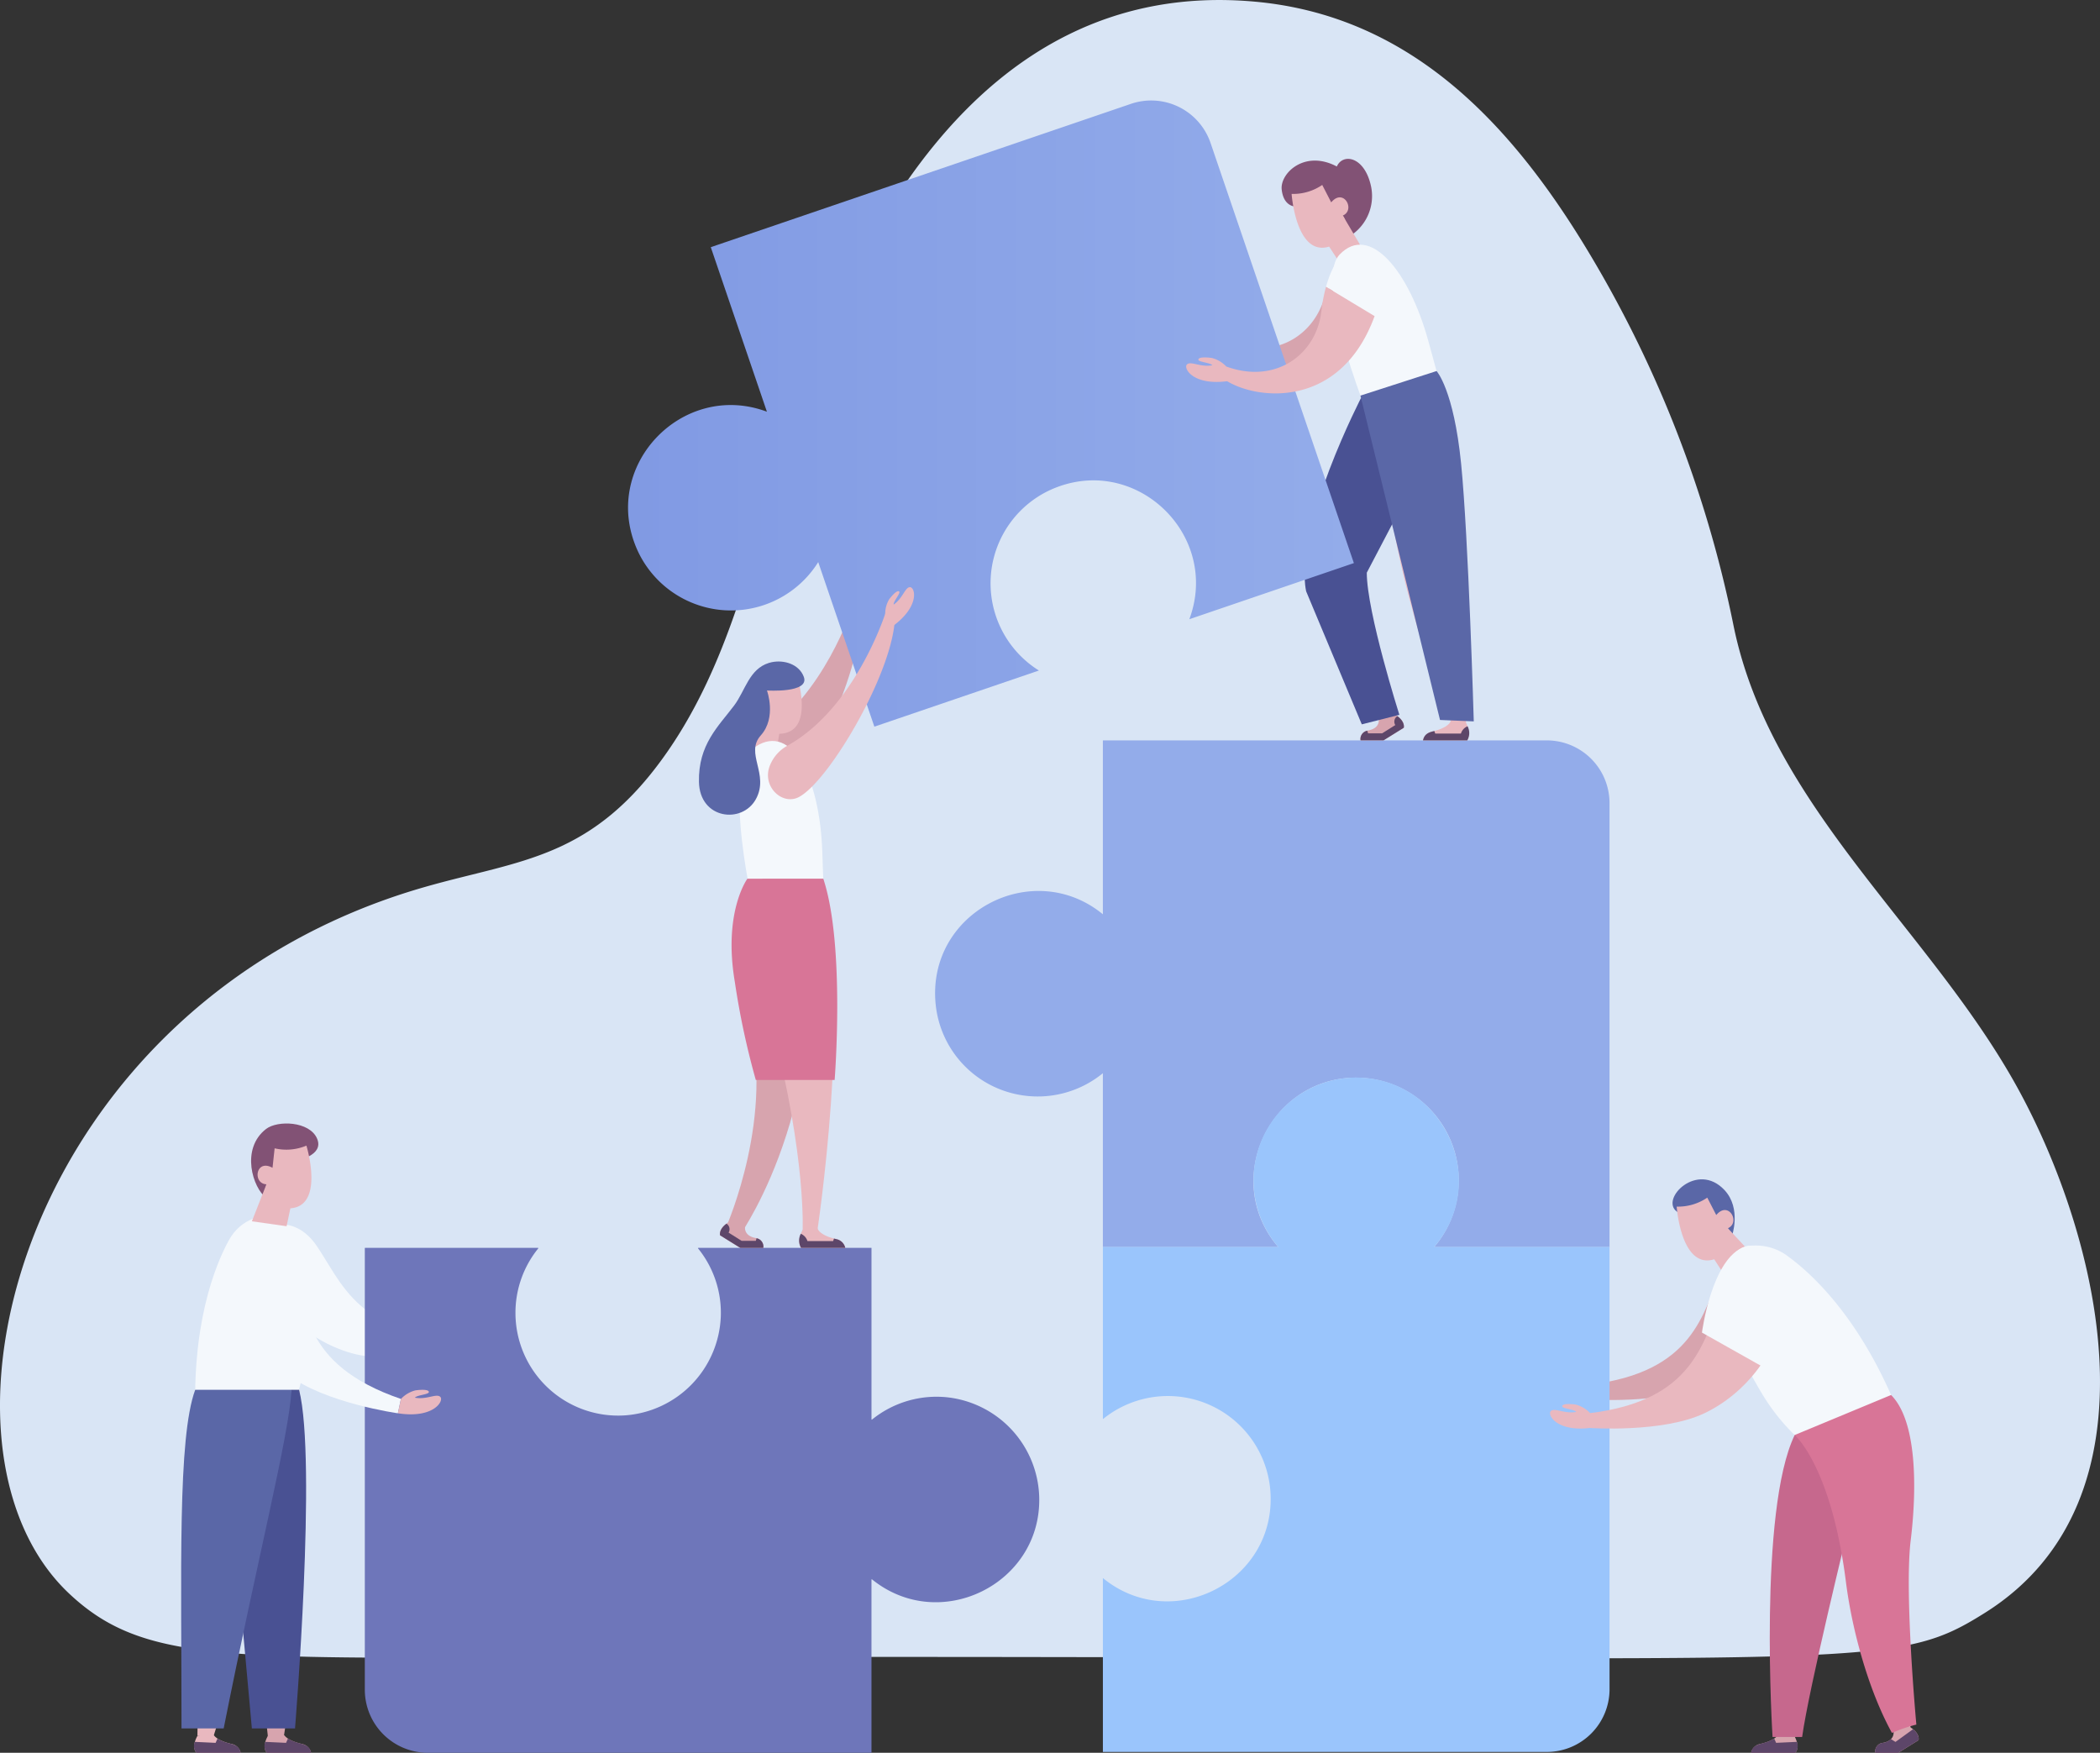 <svg xmlns="http://www.w3.org/2000/svg" xmlns:xlink="http://www.w3.org/1999/xlink" width="285" height="237.888" viewBox="0 0 285 237.888">
  <rect x="0" y="0" width="285" height="237.888" fill="#333333" stroke="none"/>
  <defs>
    <linearGradient id="linear-gradient" y1="0.5" x2="1" y2="0.5" gradientUnits="objectBoundingBox">
      <stop offset="0" stop-color="#8099e3"/>
      <stop offset="1" stop-color="#93acea"/>
    </linearGradient>
  </defs>
  <g id="Grupo_11938" data-name="Grupo 11938" transform="translate(875.21 -61.583)">
    <path id="Trazado_12404" data-name="Trazado 12404" d="M-810.628,286.551c-35.891.122-46.111-.123-55.212-8.7-21.583-20.34-6.044-80.362,48.336-95.9,13.01-3.718,22.836-3.73,33.039-18.59,8-11.655,11.225-25.733,15.082-38.879,8.273-28.2,26.133-66.065,64.359-62.685,20.308,1.795,33.846,15.312,44.417,32.381a159.418,159.418,0,0,1,20.647,52.239c4.992,24.645,26.62,41.16,38.534,62.765,11.1,20.139,20.12,55.882-4.382,71.284C-619.724,289.21-621.372,285.909-810.628,286.551Z" transform="translate(0 0)" fill="#d9e5f5"/>
    <g id="Grupo_11925" data-name="Grupo 11925" transform="translate(-850.628 214.064)">
      <path id="Trazado_12405" data-name="Trazado 12405" d="M-790.755,345.1s-9.711,2.339-15.772.608-11.372-6.763-12.706-12.169,4.54-7.394,7.956-2.48,5.732,12.754,20.195,12.075Z" transform="translate(829.607 -314.55)" fill="#f4f8fc"/>
      <path id="Trazado_12406" data-name="Trazado 12406" d="M-774.766,351.593a4.093,4.093,0,0,1,1.963-1.163c1-.133,1.827-.1,1.827.232s-1.632.4-1.9.763c1.63.3,2.958-.631,3.455-.1s-.908,2.969-5.766,2.215" transform="translate(812.935 -322.881)" fill="#d7a4ae"/>
      <path id="Trazado_12407" data-name="Trazado 12407" d="M-716.625,353.644a13.909,13.909,0,0,0-10.3,3.011.045.045,0,0,1-.073-.035V333.351h-23.5a.045.045,0,0,0-.035.074,13.885,13.885,0,0,1,3.085,9.243,14.006,14.006,0,0,1-13.028,13.42,13.939,13.939,0,0,1-14.84-13.909,13.879,13.879,0,0,1,3.093-8.754.045.045,0,0,0-.035-.074h-23.455a.047.047,0,0,0-.047.046v59.921a8.561,8.561,0,0,0,8.561,8.561h60.153a.047.047,0,0,0,.047-.046V378.378a.045.045,0,0,1,.074-.035c9.144,7.4,22.832.7,22.695-10.94A14.018,14.018,0,0,0-716.625,353.644Z" transform="translate(820.689 -316.472)" fill="#6e76ba"/>
      <path id="Trazado_12408" data-name="Trazado 12408" d="M-818.49,316.34c-1.78-1.287-3.511-6.627,0-9.333,1.55-1.195,5.88-1.066,6.912,1.292s-2.843,3-2.843,3S-818.7,312.836-818.49,316.34Z" transform="translate(830.021 -306.266)" fill="#825275"/>
      <path id="Trazado_12409" data-name="Trazado 12409" d="M-825.752,368.279s-2.273,3.1,1.7,16.161c1.536,6.818,3.6,26.668,3.6,26.668l2.2-.351s4.78-30.407,1.946-47.252Z" transform="translate(832.234 -327.835)" fill="#d7a4ae"/>
      <path id="Trazado_12410" data-name="Trazado 12410" d="M-828.146,329.751c-1.893,3.472-5.181,11.59-4.472,25.224.652,12.717,13.348,5.612,14.891-9.74s-1.525-17.14-3.771-18.351C-823.253,325.938-826.491,326.716-828.146,329.751Z" transform="translate(834.615 -313.892)" fill="#f4f8fc"/>
      <path id="Trazado_12411" data-name="Trazado 12411" d="M-812.484,311.085s2.772,8.99-2.906,8.5c-3.255-.586-2.519-3.251-2.519-3.251-1.911-.077-1.474-3.512.825-2.238l.285-2.644A7.018,7.018,0,0,0-812.484,311.085Z" transform="translate(829.488 -308.082)" fill="#e9b8bf"/>
      <path id="Trazado_12412" data-name="Trazado 12412" d="M-818.377,319.5l-1.977,5.027,4.71.668,1.146-5.409Z" transform="translate(829.956 -311.253)" fill="#e9b8bf"/>
      <path id="Trazado_12413" data-name="Trazado 12413" d="M-833.515,367.946s-2.272,4.318.093,17.762c.7,6.953.346,26.908.346,26.908l2.23-.083s7.037-21.485,6.261-38.548Z" transform="translate(835.286 -329.508)" fill="#e9b8bf"/>
      <path id="Trazado_12414" data-name="Trazado 12414" d="M-802.082,354.169s-9.892-1.385-14.9-5.22-8.1-10.463-7.357-15.981,6.936-5.214,8.312.611.655,13.967,14.357,18.641Z" transform="translate(831.498 -314.838)" fill="#f4f8fc"/>
      <path id="Trazado_12415" data-name="Trazado 12415" d="M-830.4,438.992s.094.945,2.6,1.512a1.547,1.547,0,0,1,1.182,1.182h-6s-.758-.674.141-2.3Z" transform="translate(834.692 -356.28)" fill="#e9b8bf"/>
      <path id="Trazado_12416" data-name="Trazado 12416" d="M-815.057,438.992s.095.945,2.6,1.512a1.548,1.548,0,0,1,1.182,1.182h-6s-.758-.674.141-2.3Z" transform="translate(828.91 -356.28)" fill="#d7a4ae"/>
      <path id="Trazado_12417" data-name="Trazado 12417" d="M-788.144,365.506a4.092,4.092,0,0,1,1.964-1.163c1-.133,1.826-.1,1.826.232s-1.632.4-1.894.763c1.629.3,2.957-.631,3.455-.1s-.907,2.969-5.766,2.215" transform="translate(817.976 -328.123)" fill="#e9b8bf"/>
      <path id="Trazado_12418" data-name="Trazado 12418" d="M-823.7,387.248l2.083,22.978h5.857s2.984-36.391.55-45.956h-1.022Z" transform="translate(831.216 -328.123)" fill="#495193"/>
      <path id="Trazado_12419" data-name="Trazado 12419" d="M-833.854,364.27c-2.4,6.538-1.858,24.685-1.858,45.956h5.723c4.671-23.492,8.827-39.535,9.212-45.956Z" transform="translate(835.763 -328.123)" fill="#5a67a7"/>
      <g id="Grupo_11923" data-name="Grupo 11923" transform="translate(1.771 83.475)">
        <path id="Trazado_12420" data-name="Trazado 12420" d="M-829.756,440.216l-.259.585-2.814-.133a1.428,1.428,0,0,0,.206,1.48h6C-826.9,440.678-828.346,441.16-829.756,440.216Z" transform="translate(832.921 -440.216)" fill="#5d4669"/>
      </g>
      <g id="Grupo_11924" data-name="Grupo 11924" transform="translate(11.333 83.475)">
        <path id="Trazado_12421" data-name="Trazado 12421" d="M-814.412,440.216l-.259.585-2.814-.133a1.428,1.428,0,0,0,.206,1.48h6C-811.555,440.678-813,441.16-814.412,440.216Z" transform="translate(817.578 -440.216)" fill="#5d4669"/>
      </g>
    </g>
    <path id="Trazado_12422" data-name="Trazado 12422" d="M-648.795,222.831v23.6c-9.493-7.78-23.964-.262-22.692,12.237a13.89,13.89,0,0,0,11.016,12.2A13.96,13.96,0,0,0-648.795,268v23.6h23.8c-7.623-8.893-1.422-22.452,9.91-22.982a13.945,13.945,0,0,1,11.248,22.982h23.8V231.345a8.514,8.514,0,0,0-8.514-8.514Z" transform="translate(-76.738 -60.762)" fill="#93acea"/>
    <g id="Grupo_11928" data-name="Grupo 11928" transform="translate(-725.533 207.832)">
      <path id="Trazado_12423" data-name="Trazado 12423" d="M-529.154,353.776s9.963.712,15.657-1.992,10.106-8.541,10.533-14.092-5.693-6.548-8.255-1.139-3.559,13.522-17.935,15.23Z" transform="translate(595.131 -310.098)" fill="#d7a4ae"/>
      <path id="Trazado_12424" data-name="Trazado 12424" d="M-537.158,362.12c.5-.531,1.827.4,3.455.1-.264-.365-1.9-.431-1.9-.763s.83-.365,1.827-.232a4.092,4.092,0,0,1,1.963,1.163l.416,1.949C-536.25,365.09-537.656,362.652-537.158,362.12Z" transform="translate(598.183 -320.716)" fill="#d7a4ae"/>
      <path id="Trazado_12425" data-name="Trazado 12425" d="M-566.266,319.031v.232h-23.8c7.623-8.893,1.423-22.452-9.91-22.982A13.939,13.939,0,0,0-614.584,310.2a13.871,13.871,0,0,0,3.359,9.06h-23.8v23.364a13.956,13.956,0,0,1,22.678,9.2c1.383,12.562-13.138,20.183-22.678,12.366v23.6h60.246a8.514,8.514,0,0,0,8.514-8.514Z" transform="translate(635.026 -296.266)" fill="#9ac5fc"/>
      <path id="Trazado_12426" data-name="Trazado 12426" d="M-502.915,326.147s1.335-3.753-1-6.257c-3.7-3.962-8.762,1.2-6.492,2.9S-502.915,326.147-502.915,326.147Z" transform="translate(588.281 -304.618)" fill="#5a67a7"/>
      <path id="Trazado_12427" data-name="Trazado 12427" d="M-510.069,323.631s.652,9.385,5.771,6.877c2.826-1.719,1.178-3.94,1.178-3.94,1.755-.761.11-3.807-1.576-1.791l-1.218-2.364A7.013,7.013,0,0,1-510.069,323.631Z" transform="translate(587.939 -306.119)" fill="#e9b8bf"/>
      <path id="Trazado_12428" data-name="Trazado 12428" d="M-501.043,329.081l2.93,3.149-3.428,3.149-3.018-4.632Z" transform="translate(585.863 -308.632)" fill="#e9b8bf"/>
      <path id="Trazado_12429" data-name="Trazado 12429" d="M-476.347,372.381s1.942,3.318-3.351,15.9c-2.228,6.624-6.318,26.158-6.318,26.158l-2.222-.41s-2.367-24.1,2.181-40.568Z" transform="translate(579.945 -324.948)" fill="#d7a4ae"/>
      <path id="Trazado_12430" data-name="Trazado 12430" d="M-497.28,332.968a7.249,7.249,0,0,1,5.949,1.413c3.326,2.453,9.981,8.636,15.008,21.459,4.7,11.956-10.818,10.391-18.789-3.132s-5.693-16.37-3.985-18.363A3.879,3.879,0,0,1-497.28,332.968Z" transform="translate(584.433 -310.027)" fill="#f4f8fc"/>
      <path id="Trazado_12431" data-name="Trazado 12431" d="M-466.624,369.782s2.733,2.7.868,16.226c-.441,6.975.651,26.9.651,26.9h-2.232s-7.828-21.209-7.686-38.289Z" transform="translate(574.734 -323.968)" fill="#e9b8bf"/>
      <path id="Trazado_12432" data-name="Trazado 12432" d="M-529.154,359.99s9.963.712,15.657-1.993,10.106-8.541,10.533-14.092-5.693-6.548-8.255-1.139-3.559,13.522-17.935,15.23Z" transform="translate(595.131 -312.439)" fill="#e9b8bf"/>
      <path id="Trazado_12433" data-name="Trazado 12433" d="M-490.077,438.99s-.095.946-2.6,1.513a1.547,1.547,0,0,0-1.182,1.182h6s.757-.674-.141-2.3Z" transform="translate(581.831 -350.048)" fill="#d7a4ae"/>
      <path id="Trazado_12434" data-name="Trazado 12434" d="M-464.359,438.147s.337,1.321-1.408,1.651a1.165,1.165,0,0,0-1.051,1.347h3.117l2.751-1.711s.287-.972-1.334-1.878Z" transform="translate(571.647 -349.508)" fill="#d7a4ae"/>
      <path id="Trazado_12435" data-name="Trazado 12435" d="M-537.548,368.334c.5-.532,1.827.4,3.456.1-.264-.365-1.9-.432-1.9-.764s.83-.365,1.826-.232A4.1,4.1,0,0,1-532.2,368.6l.416,1.949C-536.64,371.3-538.046,368.865-537.548,368.334Z" transform="translate(598.33 -323.057)" fill="#e9b8bf"/>
      <path id="Trazado_12436" data-name="Trazado 12436" d="M-479.129,386.647s-5.344,21.757-6.272,28.446h-4.016s-1.949-30.753,3.006-40.978C-473.1,380.6-479.129,386.647-479.129,386.647Z" transform="translate(580.3 -325.601)" fill="#c6688d"/>
      <path id="Trazado_12437" data-name="Trazado 12437" d="M-471.285,365.395c3.5,3.5,3.537,12.571,2.66,19.761s.771,24.97.771,24.97a21.611,21.611,0,0,0-3.312,1.132c-3.109-5.631-5.388-13.729-6.244-20.48-1.994-15.732-6.957-19.949-6.957-19.949Z" transform="translate(578.254 -322.315)" fill="#d87597"/>
      <path id="Trazado_12438" data-name="Trazado 12438" d="M-496.111,349.419l-8.448-4.756s1.3-10.175,5.849-11.67S-489.827,342.2-496.111,349.419Z" transform="translate(585.863 -310.053)" fill="#f4f8fc"/>
      <g id="Grupo_11926" data-name="Grupo 11926" transform="translate(87.971 89.705)">
        <path id="Trazado_12439" data-name="Trazado 12439" d="M-490.722,440.214l.259.585,2.814-.133a1.43,1.43,0,0,1-.206,1.481h-6C-493.58,440.676-492.133,441.158-490.722,440.214Z" transform="translate(493.86 -440.214)" fill="#5d4669"/>
      </g>
      <g id="Grupo_11927" data-name="Grupo 11927" transform="translate(104.815 88.444)">
        <path id="Trazado_12440" data-name="Trazado 12440" d="M-461.7,438.191l-2.38,1.723-.614-.385a1.98,1.98,0,0,1-1.077.508,1.165,1.165,0,0,0-1.05,1.347h3.117l2.751-1.711S-460.743,438.962-461.7,438.191Z" transform="translate(466.831 -438.191)" fill="#5d4669"/>
      </g>
    </g>
    <g id="Grupo_11937" data-name="Grupo 11937" transform="translate(-789.975 75.217)">
      <path id="Trazado_12441" data-name="Trazado 12441" d="M-698.221,193.713s-3.894,12.249-12.669,17.576c-2.628,1.595-2.624,8.474,3.37,6.476,4.541-1.514,10.778-16.881,10.562-24.052Z" transform="translate(728.687 -125.007)" fill="#d7a4ae"/>
      <path id="Trazado_12442" data-name="Trazado 12442" d="M-686.3,188.128c-.683-.022-.947,1.476-2.226,2.359-.068-.417.97-1.544.75-1.764s-.793.308-1.366,1.058a3.845,3.845,0,0,0-.532,2.075l1.017,1.569C-684.934,190.7-685.619,188.15-686.3,188.128Z" transform="translate(720.061 -122.902)" fill="#d7a4ae"/>
      <g id="Grupo_11934" data-name="Grupo 11934" transform="translate(0 0)">
        <g id="Grupo_11930" data-name="Grupo 11930">
          <path id="Trazado_12443" data-name="Trazado 12443" d="M-576.572,161.7s-8.061,7.378-6.447,12.649,4.471,17.5,4.471,17.5l-2.061.7s-10.431-15-9.279-23.584,8.482-19.151,8.482-19.151S-572.444,154.176-576.572,161.7Z" transform="translate(682.493 -108.464)" fill="#d7a4ae"/>
          <path id="Trazado_12444" data-name="Trazado 12444" d="M-576.462,217.658s.337,1.32-1.408,1.651a1.165,1.165,0,0,0-1.051,1.347h3.117l2.751-1.711s.287-.972-1.335-1.877Z" transform="translate(678.332 -133.808)" fill="#d7a4ae"/>
          <path id="Trazado_12445" data-name="Trazado 12445" d="M-588,117.184c-2.866-2.807-6.325.755-8.406,6.216s-8.421,8.1-14.348,4.044l-.81,1.332a13.185,13.185,0,0,0,10.105,4.329C-592.41,133.2-584.513,120.6-588,117.184Z" transform="translate(690.627 -95.799)" fill="#d7a4ae"/>
          <path id="Trazado_12446" data-name="Trazado 12446" d="M-583.281,147.742s-9.34,17.948-7.611,26.558l7.553,18.057,5.1-1.289s-4.422-13.935-4.422-19.293l6.727-12.84Z" transform="translate(682.918 -107.684)" fill="#495193"/>
          <path id="Trazado_12447" data-name="Trazado 12447" d="M-618.587,131.443c.614-.391,1.67.839,3.323.953-.164-.419-1.729-.888-1.646-1.21s.895-.148,1.827.227a4.09,4.09,0,0,1,1.614,1.613l-.08,1.991C-618.444,134.545-619.2,131.835-618.587,131.443Z" transform="translate(693.342 -101.382)" fill="#d7a4ae"/>
          <path id="Trazado_12448" data-name="Trazado 12448" d="M-737.059,144.73a13.956,13.956,0,0,0,24.434,1.387l7.618,22.333,22.332-7.618a13.956,13.956,0,0,1,1.388-24.434c11.443-5.365,23.345,5.918,19.026,17.471l22.332-7.618-19.451-57.019a8.514,8.514,0,0,0-10.807-5.309l-57.02,19.451,7.618,22.332C-731.124,121.39-742.43,133.274-737.059,144.73Z" transform="translate(738.435 -83.462)" fill="url(#linear-gradient)"/>
          <path id="Trazado_12449" data-name="Trazado 12449" d="M-594.141,102.656s-1.694.11-1.952-2.323c-.232-2.184,3.114-5.437,7.482-3.113.79-1.807,3.671-1.415,4.6,2.5a6.4,6.4,0,0,1-3.485,7.3Z" transform="translate(684.802 -88.256)" fill="#825275"/>
          <path id="Trazado_12450" data-name="Trazado 12450" d="M-593.924,103.081s.652,9.385,5.771,6.877c2.826-1.719,1.178-3.94,1.178-3.94,1.755-.761.11-3.807-1.576-1.791l-1.218-2.364A7.013,7.013,0,0,1-593.924,103.081Z" transform="translate(683.98 -90.396)" fill="#e9b8bf"/>
          <path id="Trazado_12451" data-name="Trazado 12451" d="M-584.9,108.531l2.333,3.952-2.831,2.346-3.018-4.633Z" transform="translate(681.904 -92.909)" fill="#e9b8bf"/>
          <path id="Trazado_12452" data-name="Trazado 12452" d="M-577.957,143.633s-10.181-23.132-6.1-27.417,9.447,2.227,12.058,11.783l2.309,8.448Z" transform="translate(680.624 -95.298)" fill="#f4f8fc"/>
          <path id="Trazado_12453" data-name="Trazado 12453" d="M-573.554,147.977c-1.542,12.659,5.013,34.409,8.833,42.846l2.081.4s-2.3-21.207-2.047-33.686c.207-10.224-1.636-12.812-1.636-12.812Z" transform="translate(676.391 -106.545)" fill="#e9b8bf"/>
          <path id="Trazado_12454" data-name="Trazado 12454" d="M-561.526,218.5s-.095.945-2.6,1.513a1.546,1.546,0,0,0-1.182,1.182h6.005a2.576,2.576,0,0,0-.142-2.3Z" transform="translate(673.197 -134.348)" fill="#e9b8bf"/>
          <path id="Trazado_12455" data-name="Trazado 12455" d="M-616.793,140.392c.5-.532,1.826.4,3.455.1-.263-.365-1.895-.431-1.895-.763s.83-.365,1.826-.232a4.092,4.092,0,0,1,1.964,1.163l.416,1.949C-615.886,143.361-617.291,140.923-616.793,140.392Z" transform="translate(692.633 -104.549)" fill="#e9b8bf"/>
          <path id="Trazado_12456" data-name="Trazado 12456" d="M-578.935,145.725l10.332-3.335s2.324,2.517,3.328,12.55,1.72,35,1.72,35l-4.582-.194Z" transform="translate(678.332 -105.667)" fill="#5a67a7"/>
          <g id="Grupo_11929" data-name="Grupo 11929" transform="translate(80.706 20.03)">
            <path id="Trazado_12457" data-name="Trazado 12457" d="M-580.468,116.1c-2.758-1.6-4.878.8-5.968,4.761l6.6,3.978C-578.429,120.983-578.484,117.251-580.468,116.1Z" transform="translate(600.453 -115.603)" fill="#f4f8fc"/>
            <path id="Trazado_12458" data-name="Trazado 12458" d="M-594.911,124.045a22.206,22.206,0,0,0-.635,3.343c-.663,5.807-6.151,9.93-12.9,7.475l-.484,1.588c3.81,2.891,15.824,4.678,20.614-8.428Z" transform="translate(608.928 -118.784)" fill="#e9b8bf"/>
          </g>
        </g>
        <g id="Grupo_11932" data-name="Grupo 11932" transform="translate(99.397 83.56)">
          <g id="Grupo_11931" data-name="Grupo 11931">
            <path id="Trazado_12459" data-name="Trazado 12459" d="M-578.006,219.528l.106.353h1.916l1.78-1.12a.882.882,0,0,1,.282-1.213c1.093.808.869,1.578.869,1.578l-2.751,1.711h-3.117A1.148,1.148,0,0,1-578.006,219.528Z" transform="translate(578.934 -217.549)" fill="#5d4669"/>
          </g>
        </g>
        <g id="Grupo_11933" data-name="Grupo 11933" transform="translate(107.888 84.932)">
          <path id="Trazado_12460" data-name="Trazado 12460" d="M-563.771,220.4l.122.345h3.484a1.561,1.561,0,0,1,.9-.991,1.972,1.972,0,0,1-.039,1.917h-6.005C-565.117,220.659-564.264,220.528-563.771,220.4Z" transform="translate(565.309 -219.751)" fill="#5d4669"/>
        </g>
      </g>
      <path id="Trazado_12461" data-name="Trazado 12461" d="M-707.067,252.951h-6.495s-4.926,3.565-.553,18.574c3.868,13.277-2.857,28.555-2.857,28.555l1.935,1.046S-701.211,281.4-707.067,252.951Z" transform="translate(730.347 -147.329)" fill="#d7a4ae"/>
      <path id="Trazado_12462" data-name="Trazado 12462" d="M-705.9,207.571s3.155,8.863-2.539,8.612c-3.277-.446-2.655-3.14-2.655-3.14-1.913,0-1.624-3.446.728-2.272l.171-2.653A7.016,7.016,0,0,0-705.9,207.571Z" transform="translate(728.608 -130.229)" fill="#e9b8bf"/>
      <path id="Trazado_12463" data-name="Trazado 12463" d="M-711.131,216.922l-1.311,6.21,3.892-.71.858-5.394Z" transform="translate(728.64 -133.753)" fill="#e9b8bf"/>
      <path id="Trazado_12464" data-name="Trazado 12464" d="M-711.95,247.055s-4.966-20.112-.006-23.344,8.683,4.337,9.03,14.237l.307,8.752Z" transform="translate(729.287 -136.025)" fill="#f4f8fc"/>
      <path id="Trazado_12465" data-name="Trazado 12465" d="M-692.045,195.22s-4.094,12.877-13.346,17.967a5.305,5.305,0,0,0-2.282,2.581c-1.21,2.874,1.648,5.551,3.918,4.343,4.226-2.249,13.239-17.72,13.022-24.89Z" transform="translate(726.951 -125.575)" fill="#e9b8bf"/>
      <path id="Trazado_12466" data-name="Trazado 12466" d="M-701.46,252.951h-8.232s-2.748,4.522,1.243,19.81c4.8,18.382,4.182,28.366,4.182,28.366h1.948S-697.543,270.149-701.46,252.951Z" transform="translate(727.951 -147.329)" fill="#e9b8bf"/>
      <path id="Trazado_12467" data-name="Trazado 12467" d="M-698.677,329.038s.095.946,2.6,1.513a1.547,1.547,0,0,1,1.182,1.182h-6s-.679-.843.219-2.468Z" transform="translate(724.383 -176)" fill="#e9b8bf"/>
      <path id="Trazado_12468" data-name="Trazado 12468" d="M-715,328.194s-.337,1.32,1.409,1.651a1.166,1.166,0,0,1,1.05,1.348h-3.117l-2.751-1.711s-.287-.972,1.335-1.878Z" transform="translate(730.894 -175.46)" fill="#d7a4ae"/>
      <path id="Trazado_12469" data-name="Trazado 12469" d="M-679.054,189.464c-.683-.022-.947,1.476-2.227,2.359-.068-.417.971-1.544.75-1.764s-.793.308-1.366,1.058a3.84,3.84,0,0,0-.531,2.074l1.017,1.57C-677.686,192.036-678.371,189.486-679.054,189.464Z" transform="translate(717.33 -123.406)" fill="#e9b8bf"/>
      <path id="Trazado_12470" data-name="Trazado 12470" d="M-713.74,252.951s-3.32,4.489-1.706,14.018a106.511,106.511,0,0,0,2.845,13.3h10.7s1.453-18.336-1.543-27.318Z" transform="translate(729.939 -147.329)" fill="#d87597"/>
      <path id="Trazado_12471" data-name="Trazado 12471" d="M-713.139,205.749c1.686-.358,3.729.26,4.372,1.982.838,2.242-5,1.854-5,1.854s1.346,3.661-.84,6.1,1.2,5.242-.661,8.645-7.628,2.746-7.729-2.339,2.644-7.53,4.78-10.373c1.506-2.005,2.025-4.944,4.712-5.774C-713.388,205.808-713.264,205.776-713.139,205.749Z" transform="translate(732.619 -129.506)" fill="#5a67a7"/>
      <g id="Grupo_11935" data-name="Grupo 11935" transform="translate(12.471 152.444)">
        <path id="Trazado_12472" data-name="Trazado 12472" d="M-713.451,330.064l-.106.353h-1.916l-1.779-1.12a.882.882,0,0,0-.283-1.212c-1.093.808-.869,1.578-.869,1.578l2.751,1.711h3.117A1.147,1.147,0,0,0-713.451,330.064Z" transform="translate(718.423 -328.085)" fill="#5d4669"/>
      </g>
      <g id="Grupo_11936" data-name="Grupo 11936" transform="translate(23.239 153.815)">
        <path id="Trazado_12473" data-name="Trazado 12473" d="M-696.075,331.021c-.126-.029-.242-.059-.356-.089l-.122.346h-3.484a1.564,1.564,0,0,0-.9-.992,1.974,1.974,0,0,0,.039,1.918h6A1.547,1.547,0,0,0-696.075,331.021Z" transform="translate(701.143 -330.286)" fill="#5d4669"/>
      </g>
    </g>
  </g>
</svg>
